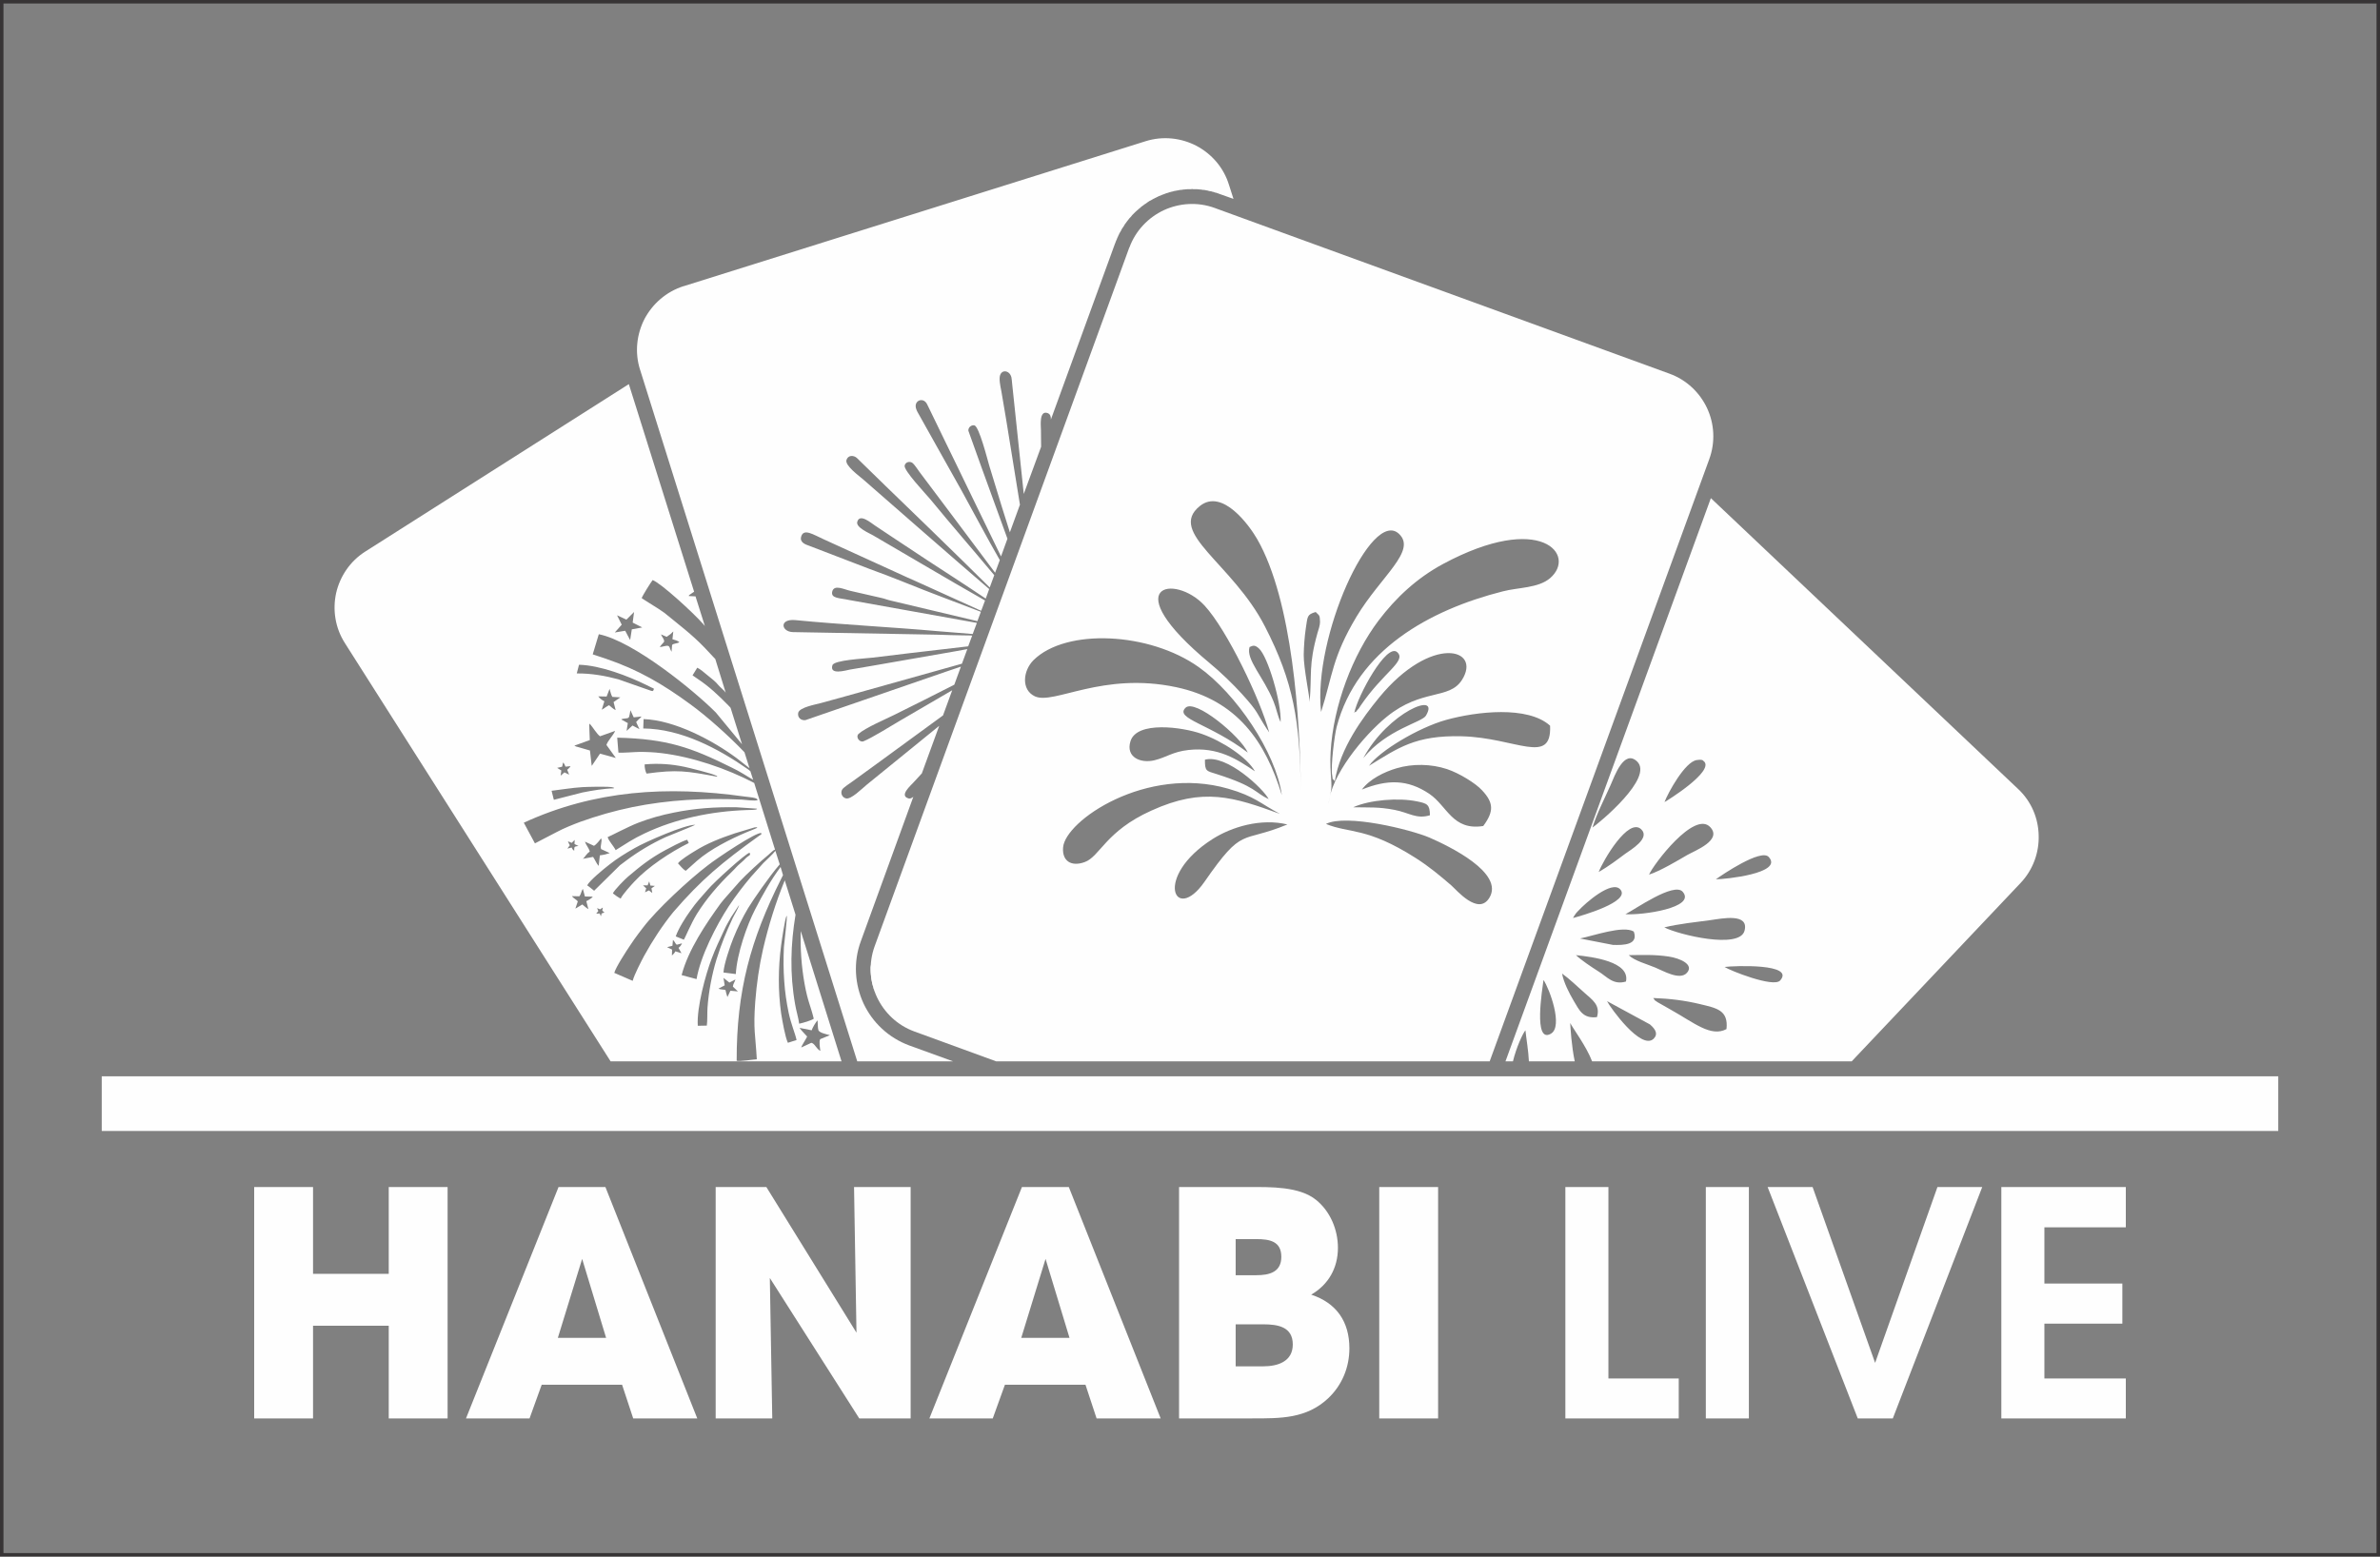 <?xml version="1.0" encoding="UTF-8"?>
<!DOCTYPE svg PUBLIC "-//W3C//DTD SVG 1.1//EN" "http://www.w3.org/Graphics/SVG/1.1/DTD/svg11.dtd">
<!-- Creator: CorelDRAW X7 -->
<svg xmlns="http://www.w3.org/2000/svg" xml:space="preserve" width="13.708cm" height="8.968cm" version="1.1" style="shape-rendering:geometricPrecision; text-rendering:geometricPrecision; image-rendering:optimizeQuality; fill-rule:evenodd; clip-rule:evenodd"
viewBox="0 0 13708 8968"
 xmlns:xlink="http://www.w3.org/1999/xlink">
 <rect x="0" y="0" width="13708" height="8968" fill="#808080" stroke="none"/>
 <defs>
  <style type="text/css">
   <![CDATA[
    .str0 {stroke:#373435;stroke-width:20}
    .fil1 {fill:#FEFEFE}
    .fil0 {fill:none}
   ]]>
  </style>
 </defs>
 <g id="Layer_x0020_1">
  <polygon class="fil0 str0" points="10,10 13698,10 13698,8958 10,8958 "/>
  <g id="_913823760">
   <path class="fil1" d="M3622 2213l-1517 964c-89,56 -147,144 -169,240 -21,96 -6,200 51,289l1530 2409 1330 0 -235 -751c-3,102 4,204 22,304 19,105 34,123 53,201 -12,10 -64,25 -84,29 -4,-33 -17,-74 -23,-110 -32,-178 -26,-349 2,-518l-62 -198c-52,127 -94,262 -125,396 -22,96 -37,199 -45,303 -12,164 1,188 9,332 -28,2 -93,13 -116,9 -1,-404 81,-700 255,-1046 2,-3 6,-12 12,-24l-14 -47c-57,77 -103,159 -147,245 -47,91 -104,254 -111,372l-71 -9c2,-47 40,-156 57,-198 24,-60 54,-121 85,-173 26,-43 122,-183 182,-252l-25 -78c-14,19 -56,57 -69,70l-71 79c-44,52 -87,108 -129,171 -71,109 -162,285 -185,419l-86 -23c38,-146 141,-297 224,-412 12,-16 23,-28 37,-44l75 -85c34,-37 122,-118 164,-152 19,-16 28,-28 38,-30l-120 -384c-158,-83 -358,-151 -535,-172 -41,-5 -82,-7 -124,-7 -26,0 -107,7 -123,4l-7 -86c288,7 426,56 663,174 40,19 82,46 120,69l-16 -50c-5,-4 -10,-8 -14,-11 -169,-118 -384,-233 -603,-235l2 -54c180,6 400,124 536,225 7,6 42,32 74,58l-29 -92c-93,-97 -216,-207 -314,-278 -154,-113 -297,-197 -482,-260l-78 -26 35 -116c200,40 551,327 674,451l151 183 -66 -210c-4,-5 -9,-9 -13,-14 -57,-58 -108,-107 -177,-153l-29 -20 27 -44c16,7 42,29 56,41 18,15 37,29 53,45 8,8 14,17 23,25 9,9 17,15 25,24l7 9 -60 -194c-20,-22 -41,-44 -62,-66 -74,-77 -148,-132 -231,-200 -33,-25 -119,-75 -131,-85 5,-15 50,-87 63,-104 48,18 231,185 292,254l9 11 -54 -171 -39 -2c3,-8 0,-3 9,-10 6,-4 14,-9 22,-15l-376 -1196zm-166 3026l-17 -7 7 17 -12 15 20 -1 7 16 4 -16 17 -6c-1,-2 -2,-3 -3,-3 -3,6 2,2 -10,-8l3 -17c-9,4 -6,5 -16,10zm-163 -383l-22 -9c4,10 6,14 11,23l-14 19 25 -6c2,4 2,6 4,9l10 10c1,-26 -1,-24 25,-28l-23 -11 1 -24 -17 17zm437 245l-26 0c2,3 15,14 18,17l-7 23c10,-4 12,-7 23,-11 10,7 9,9 19,14l-5 -26 20 -14 -26 -2 -7 -24 -9 23zm-492 -684c-1,1 -3,0 -3,1l-26 6 24 15 -4 30 22 -19 27 13 -11 -28c9,-9 14,-11 19,-21l-29 3c-4,-9 -6,-17 -14,-24l-5 24zm586 -718c-9,11 -16,16 -24,29 10,-1 17,-3 26,-5 37,-9 26,7 42,32l3 -39c9,-10 27,-7 42,-16 -9,-9 -27,-13 -40,-17l5 -45c-22,21 -10,11 -38,31l-33 -14c6,16 23,32 17,44zm49 1750l-31 8 29 14 -1 34c10,-10 13,-11 20,-24l35 11 -17 -31c10,-8 16,-16 20,-26l-30 8c-9,-7 -8,-11 -15,-20l-7 -8 -3 34zm301 228l-36 19c9,5 26,5 40,7 3,9 3,11 5,20l6 19c0,1 1,2 1,2l17 -36 43 4 -29 -28c2,-17 10,-24 15,-41l-35 18 -34 -27 7 43zm-596 -1532l38 21 -7 45 34 -31 40 21 -19 -41c13,-16 23,-21 31,-32l-45 5 -19 -41c-3,13 -5,38 -11,43 -7,6 -31,3 -42,10zm-241 1019l-43 -1c8,12 25,19 34,30l-14 42 40 -24c9,8 26,22 35,27l-12 -46c9,-4 32,-17 37,-26l-45 -1 -12 -44c-5,8 -7,13 -9,20 -4,11 -5,15 -11,23zm157 -1151l-48 -1c7,11 23,23 35,28l-15 49c14,-7 28,-20 42,-26 10,8 26,24 38,28l-12 -46 39 -27 -46 -3c-8,-11 -11,-31 -16,-46l-17 44zm1230 1974l56 -23c-19,-5 -59,-13 -66,-28 -4,-9 -4,-43 -5,-57 -9,7 -31,45 -34,57l-70 -14c11,16 31,35 44,50 -8,17 -32,52 -34,63l58 -27c21,5 27,33 52,47 -2,-16 -9,-54 -1,-68zm-1020 -643c-9,11 -17,22 -26,34 -18,24 -33,45 -50,71 -19,28 -81,123 -90,156l106 46c9,-35 49,-112 66,-144 49,-89 104,-173 167,-251 162,-188 279,-285 497,-442 16,-11 9,-1 11,-14 -24,-11 -260,147 -310,187 -108,82 -295,256 -371,357zm-283 -471l-52 -24c7,21 22,35 28,57 -10,8 -13,10 -21,20 -6,8 -13,18 -19,22l59 -11c11,16 20,39 32,52l7 -61c10,-1 19,-3 30,-5l27 -8 -50 -23c-7,-21 9,-46 0,-62 -9,12 -26,35 -41,43zm187 -1303l-54 -25 27 54 -40 45 60 -10 28 53c1,-1 1,-3 1,-3l9 -58 60 -11 -55 -28 8 -61 -44 44zm-431 986l13 52 164 -42c55,-11 125,-23 182,-24 -4,-11 9,1 -5,-5 -17,-8 -161,-3 -176,-2 -63,4 -118,14 -178,21zm536 -152c-1,17 4,40 11,53 177,-24 230,-15 407,18 -3,-7 1,-2 -6,-6 -17,-11 -166,-48 -183,-51 -76,-16 -149,-21 -229,-14zm-391 -524c83,-1 166,14 240,34l188 66c12,2 7,3 13,-2 6,-13 4,-10 -11,-17 -8,-4 -16,-8 -26,-13 -110,-54 -269,-115 -391,-118l-13 50zm583 1094c14,14 27,34 45,43l65 -58c77,-67 192,-125 287,-165 19,-8 42,-16 60,-25 -4,-3 -3,-4 -16,-2l-113 34c-81,27 -161,58 -232,103 -25,15 -84,52 -96,70zm-375 173c11,9 33,25 45,30 10,-23 63,-81 79,-98 78,-84 208,-170 313,-222l-9 -19c-38,12 -93,43 -126,60 -87,47 -143,92 -215,153 -18,15 -78,76 -87,96zm-133 -883l-89 32c5,3 1,1 10,5 3,1 8,2 11,3l69 20 10 88c1,-1 2,-2 2,-2l46 -68 91 25 -54 -75c7,-24 40,-56 50,-81l-87 31c-18,-12 -41,-52 -59,-72 -2,3 -1,-5 -3,8l1 34c1,17 1,35 2,52zm495 1131l47 19c8,-13 40,-91 74,-147 56,-90 127,-172 202,-244 26,-25 23,-27 56,-55 12,-10 16,-15 28,-27 13,-12 28,-13 18,-28 -22,4 -206,171 -240,212 -40,47 -63,68 -102,124 -26,36 -66,98 -83,146zm127 515l52 -1c4,-25 2,-75 4,-103 6,-90 26,-195 52,-279 30,-95 53,-150 93,-237 10,-21 33,-57 37,-76l-46 70c-14,25 -29,50 -41,77 -25,54 -49,103 -71,162 -34,89 -87,281 -80,387zm-637 -809c14,9 27,21 40,31l149 -147c12,-9 24,-18 36,-27 68,-51 146,-98 227,-135 20,-9 167,-67 171,-71 -58,-2 -287,98 -349,134 -55,31 -103,61 -147,96 -30,23 -114,92 -127,119zm1156 907l50 -16c-9,-41 -31,-89 -46,-159 -12,-58 -21,-119 -25,-180 -5,-64 -5,-131 -2,-196 2,-26 21,-175 16,-182 -10,17 -28,143 -32,172 -17,130 -18,260 0,391 7,43 23,136 39,170zm-1038 -1185c5,21 35,52 46,75l80 -50c28,-17 56,-32 86,-46 181,-86 387,-128 590,-135 14,-1 49,1 59,-6 -1,-1 -2,-2 -3,-2l-116 -8c-124,-2 -240,6 -362,31 -71,14 -138,33 -203,58 -58,22 -167,80 -177,83zm-483 -83l64 119 125 -65c41,-22 91,-42 136,-59 98,-35 195,-63 301,-85 207,-42 419,-53 631,-43 19,1 78,10 90,2 -3,-15 -51,-16 -77,-20 -443,-62 -861,-37 -1270,151zm2187 706c108,301 92,58 -14,-132 -14,-26 -100,-180 14,132zm-166 266c-2,-3 -3,-7 -4,-10 -15,-46 -22,-94 -19,-143 11,52 6,95 23,153z"/>
   <path class="fil1" d="M7025 1118l-7 -3 0 0 -6 -2 0 0 -5 -2 -6 -1 -6 -2 -5 -2 -6 -1 -5 -2 -6 -1 0 0 -6 -1 0 0 -5 -1 0 0 -6 -2 -6 -1 -5 -1 0 0 -6 -1 0 0 -6 -1 -5 0 -6 -1 0 0 -5 -1 -6 0 -6 -1 0 0 -5 0 0 0 -6 -1 0 0 -6 0 0 0 -5 0 0 0 -6 0 0 0 -6 0 0 0 -5 -1 -6 1 -5 0 -6 0 -6 0 0 0 -5 0 -6 1 -5 0 -6 1 -5 0 0 0 -6 1 -6 1 -5 0 0 0 -6 1 -5 1 -5 1 -6 1 -5 1 0 0 -6 1 -5 1 -6 2 -5 1 -5 1 -6 2 -5 1 -5 2 0 0 -6 2 -5 1 -5 2 -5 2 -5 2 -6 2 -5 2 -5 2 -5 2 -5 2 -5 2 -5 3 -5 2 -5 3 -5 2 -5 3 -5 2 -5 3 0 0 -5 3 0 0 -5 3 0 0 -5 2 -5 3 -4 3 -5 3 0 0 -5 4 0 0 -4 3 0 0 -5 3 0 0 -5 3 0 0 -4 4 -5 3 -4 3 -5 4 -4 4 0 0 -4 3 0 0 -5 4 0 0 -4 4 -4 3 0 0 -4 4 0 0 -5 4 0 0 -4 4 0 0 -4 4 0 0 -4 4 0 0 -4 4 0 0 -4 4 0 0 -4 5 -3 4 0 0 -4 4 0 0 -4 4 0 0 -4 5 0 0 -3 4 0 0 -4 5 0 0 -3 4 -4 5 -3 5 -4 4 0 0 -3 5 0 0 -3 5 -3 5 0 0 -3 5 0 0 -4 5 -3 5 0 0 -3 5 0 0 -2 5 -3 5 -3 5 -3 5 -3 6 0 0 -2 5 -3 5 -2 6 -3 5 -2 6 -2 5 -3 6 -2 5 -2 6 -3 7 -369 1013c1,-15 -2,-32 -19,-38 -50,-17 -38,76 -38,100l1 94 -100 272 -67 -636c-1,-11 -2,-23 -4,-35 -10,-45 -67,-51 -68,5 -1,30 10,69 12,86 9,52 17,101 26,154 6,40 43,267 79,488l-58 159c-18,-56 -34,-107 -46,-146 -24,-78 -49,-160 -73,-239 -10,-34 -58,-224 -85,-231 -18,-4 -37,12 -35,31 0,1 127,355 225,622l-37 102 -190 -391c-43,-91 -88,-180 -131,-270l-97 -200c-4,-8 -7,-15 -10,-20 -24,-39 -78,-15 -60,33 1,4 4,9 6,14l108 193c49,87 98,175 147,262 71,129 144,268 220,400l-27 73c-143,-192 -379,-505 -435,-580 -9,-12 -27,-40 -38,-50 -14,-14 -42,-11 -48,12 -8,27 123,165 148,195 118,144 247,292 368,437l-26 71c-151,-151 -561,-548 -603,-588l-163 -159c-19,-16 -50,-16 -59,12 -11,32 74,93 98,114 78,68 555,486 724,630l-20 55c-105,-71 -292,-192 -335,-220 -68,-45 -133,-88 -201,-133 -35,-23 -67,-45 -102,-68 -21,-13 -88,-73 -102,-21 -9,32 69,65 90,77 58,33 474,279 646,376l-22 59c-7,-3 -14,-5 -21,-9l-342 -155c-45,-20 -90,-40 -135,-61l-410 -187c-58,-26 -115,-65 -129,-15 -10,35 28,46 47,53l349 134c122,43 287,113 413,160l226 86 -20 54 -497 -118c-20,-4 -37,-12 -57,-16l-175 -40c-40,-9 -96,-39 -107,3 -10,41 43,37 97,49l736 132 -24 64 -198 -16c-268,-24 -557,-38 -823,-64 -96,-9 -82,67 -15,69l833 15c53,2 101,3 153,4 17,0 32,0 47,1l-23 62c-203,23 -510,60 -549,65 -50,6 -224,14 -233,44 -18,58 75,30 101,25 41,-7 81,-14 123,-21l493 -86 60 -11 -31 84 -664 186c-49,13 -97,27 -145,40 -32,9 -127,25 -134,57 -6,28 18,46 42,42l809 -279c16,-5 48,-16 86,-29l-38 104c-116,59 -232,118 -346,174 -46,23 -166,74 -205,109 -20,19 7,52 28,43 50,-20 159,-89 204,-115l307 -179 -53 145c-170,124 -347,254 -397,290 -42,30 -83,60 -124,90 -14,10 -52,35 -59,46 -12,17 -4,46 21,52 29,8 93,-57 120,-79 41,-33 232,-188 417,-339l-100 274 -47 51c-17,19 -85,77 -30,93 8,3 18,-1 28,-9l-302 831c-45,121 -35,250 15,359 51,109 143,198 265,243l251 91 -552 0 -1249 -3979 0 0 -2 -6c-32,-101 -19,-205 26,-293 46,-86 124,-156 224,-188l1 0 2660 -835c101,-32 206,-19 293,26 87,46 157,124 188,225l26 81 -79 -28z"/>
   <path class="fil1" d="M11623 4545l-1769 -1675 -1183 3245 43 0c19,-79 57,-162 72,-179 5,49 17,116 20,179l264 0c-19,-90 -25,-198 -26,-221 14,29 93,134 126,221l1495 0 973 -1028c72,-76 107,-176 104,-274 -2,-99 -42,-196 -119,-268zm-2523 862l190 37c62,2 148,0 120,-77 -61,-37 -233,25 -310,40zm833 164c29,20 282,121 320,78 88,-99 -264,-85 -320,-78zm-568 84c25,-115 -193,-142 -288,-152 32,30 86,66 130,94 49,30 84,80 158,58zm-167 205c21,-71 -28,-100 -73,-141 -43,-38 -85,-79 -128,-110 9,51 42,115 67,157 32,53 52,104 134,94zm389 -1239c14,-7 283,-174 229,-233 -8,-3 -2,-15 -43,-9 -68,9 -166,189 -186,242zm-527 668c46,-12 336,-94 272,-165 -49,-54 -200,78 -241,123 -3,3 -11,11 -13,14 -13,18 -6,8 -18,28zm-170 357c-6,51 -60,368 42,310 74,-41 -9,-263 -42,-310zm993 -580c50,0 392,-34 304,-129 -45,-48 -267,102 -304,129zm-627 702c17,35 196,285 268,217 27,-26 13,-54 -21,-83l-247 -134zm125 -265c33,33 107,52 154,72 46,19 140,75 181,30 43,-48 -39,-84 -105,-94 -81,-12 -147,-9 -230,-8zm-19 -236c96,7 409,-37 330,-129 -50,-58 -276,102 -330,129zm-154 -243c57,-33 103,-68 154,-106 29,-21 145,-88 91,-140 -74,-71 -220,180 -245,246zm290 15c65,-21 165,-81 220,-113 46,-26 202,-85 133,-160 -91,-100 -329,216 -353,273zm446 890c12,-110 -58,-121 -153,-144 -87,-21 -176,-32 -269,-35 19,24 -1,5 25,24l79 45c131,73 228,158 318,110zm-772 -1161c39,-27 355,-287 257,-381 -75,-71 -129,82 -153,137 -34,77 -80,165 -104,244zm414 575c81,42 434,128 462,19 27,-103 -130,-70 -195,-61 -81,11 -187,22 -267,42z"/>
   <path class="fil1" d="M9616 2153l-2612 -952 0 0 -8 -3c-99,-36 -204,-28 -293,13 -89,42 -162,117 -198,215l-1 1 -1466 4024c-36,99 -29,204 13,294 42,89 117,162 216,198l471 172 2842 0 1265 -3470c36,-99 29,-204 -13,-294 -42,-89 -117,-162 -216,-198zm-1963 2479c9,-159 200,-394 335,-503 201,-163 358,-96 432,-211 117,-183 -176,-264 -476,100 -95,116 -226,293 -256,483 -20,-26 -8,3 -15,-34 -10,-47 14,-236 26,-280 116,-441 534,-673 957,-780 88,-23 204,-18 272,-76 155,-133 -51,-385 -616,-82 -154,83 -274,197 -371,325 -150,198 -262,491 -277,759 -4,59 0,113 4,171 4,63 -10,67 -15,128zm-270 -51c-35,-248 -265,-586 -478,-737 -283,-202 -764,-226 -952,-41 -62,62 -72,172 8,209 109,50 388,-143 813,-53 353,75 515,315 609,622zm109 -27c-3,-405 -47,-1093 -251,-1448 -43,-75 -200,-296 -331,-190 -188,153 189,329 376,694 164,319 202,545 206,944zm-120 135c-112,-59 -145,-101 -298,-145 -472,-136 -940,185 -951,339 -6,77 46,112 124,84 89,-32 120,-178 385,-297 299,-136 473,-78 740,19zm-62 -470c-51,-189 -242,-589 -372,-730 -172,-186 -518,-123 30,332 62,51 135,122 184,176 101,111 81,106 146,205 1,2 4,6 6,8 1,2 3,6 6,9zm327 528c136,56 234,16 518,197 80,51 141,103 204,157 28,24 155,177 219,72 89,-144 -234,-299 -344,-347 -110,-47 -480,-138 -597,-79zm-28 -645c67,-211 63,-313 204,-549 141,-234 348,-379 245,-477 -159,-151 -497,598 -449,1026zm235 447c146,-59 263,-60 389,25 103,70 133,213 310,185 63,-85 60,-135 -8,-207 -36,-39 -129,-97 -201,-121 -91,-30 -197,-32 -289,-5 -72,21 -157,63 -201,123zm41 -137c167,-102 266,-177 535,-170 311,8 518,171 508,-61 -128,-116 -424,-82 -600,-33 -157,44 -382,178 -443,264zm-470 338c-153,-37 -321,14 -431,84 -344,219 -217,491 -47,247 226,-326 206,-218 478,-331zm-187 -306c-44,-80 -187,-174 -307,-216 -110,-39 -374,-76 -410,43 -28,91 58,129 139,109 69,-17 105,-49 195,-59 171,-19 281,54 383,123zm1008 253c-1,-61 -14,-68 -75,-80 -106,-22 -272,-9 -367,34 93,2 145,-3 238,15 84,16 126,55 204,31zm-1408 -619c-63,63 141,92 359,258 -42,-94 -305,-313 -359,-258zm715 -33c14,-164 -7,-211 45,-397 6,-20 15,-45 15,-65 -1,-44 -6,-36 -25,-57 -52,15 -46,26 -57,94 -7,49 -11,101 -12,152 -1,76 36,251 34,273zm309 323c136,-167 339,-206 361,-245 85,-144 -218,-20 -361,245zm-545 236c-27,-56 -242,-261 -367,-227 0,67 7,64 68,83 227,72 219,107 299,144zm-110 -876c-22,72 81,172 138,313 17,41 24,86 41,119 5,-112 -73,-377 -125,-424 -27,-25 -38,-14 -54,-8zm603 380c3,-2 7,-10 8,-7 2,2 7,-6 8,-8 19,-22 5,-4 19,-25 131,-194 268,-259 213,-310 -61,-58 -230,254 -248,350z"/>
   <path class="fil1" d="M2578 8172l0 -1333 -339 0 0 500 -436 0 0 -500 -339 0 0 1333 339 0 0 -534 436 0 0 534 339 0zm1438 0l-529 -1333 -270 0 -533 1333 366 0 70 -194 463 0 64 194 369 0zm-525 -464l-278 0 140 -455 138 455zm1754 464l0 -1333 -326 0 14 839 -519 -839 -292 0 0 1333 326 0 -14 -809 515 809 296 0zm1440 0l-529 -1333 -270 0 -533 1333 365 0 70 -194 464 0 64 194 369 0zm-525 -464l-278 0 140 -455 138 455zm1612 60c0,-153 -74,-261 -220,-309 100,-58 154,-154 154,-270 0,-104 -44,-210 -126,-276 -96,-78 -264,-74 -380,-74l-409 0 0 1333 421 0c164,0 312,2 438,-116 80,-76 122,-178 122,-288zm-392 -527c0,88 -68,106 -144,106l-119 0 0 -208 119 0c76,0 144,12 144,102zm66 505c0,98 -86,126 -170,126l-159 0 0 -242 159 0c84,0 170,14 170,116zm837 426l0 -1333 -339 0 0 1333 339 0zm1386 0l0 -230 -405 0 0 -1103 -248 0 0 1333 653 0zm404 0l0 -1333 -248 0 0 1333 248 0zm1344 -1333l-258 0 -359 1013 -360 -1013 -259 0 519 1333 202 0 515 -1333zm827 1333l0 -230 -469 0 0 -316 449 0 0 -231 -449 0 0 -324 469 0 0 -232 -717 0 0 1333 717 0z"/>
   <polygon class="fil1" points="586,6201 13122,6201 13122,6516 586,6516 "/>
  </g>
 </g>
</svg>

